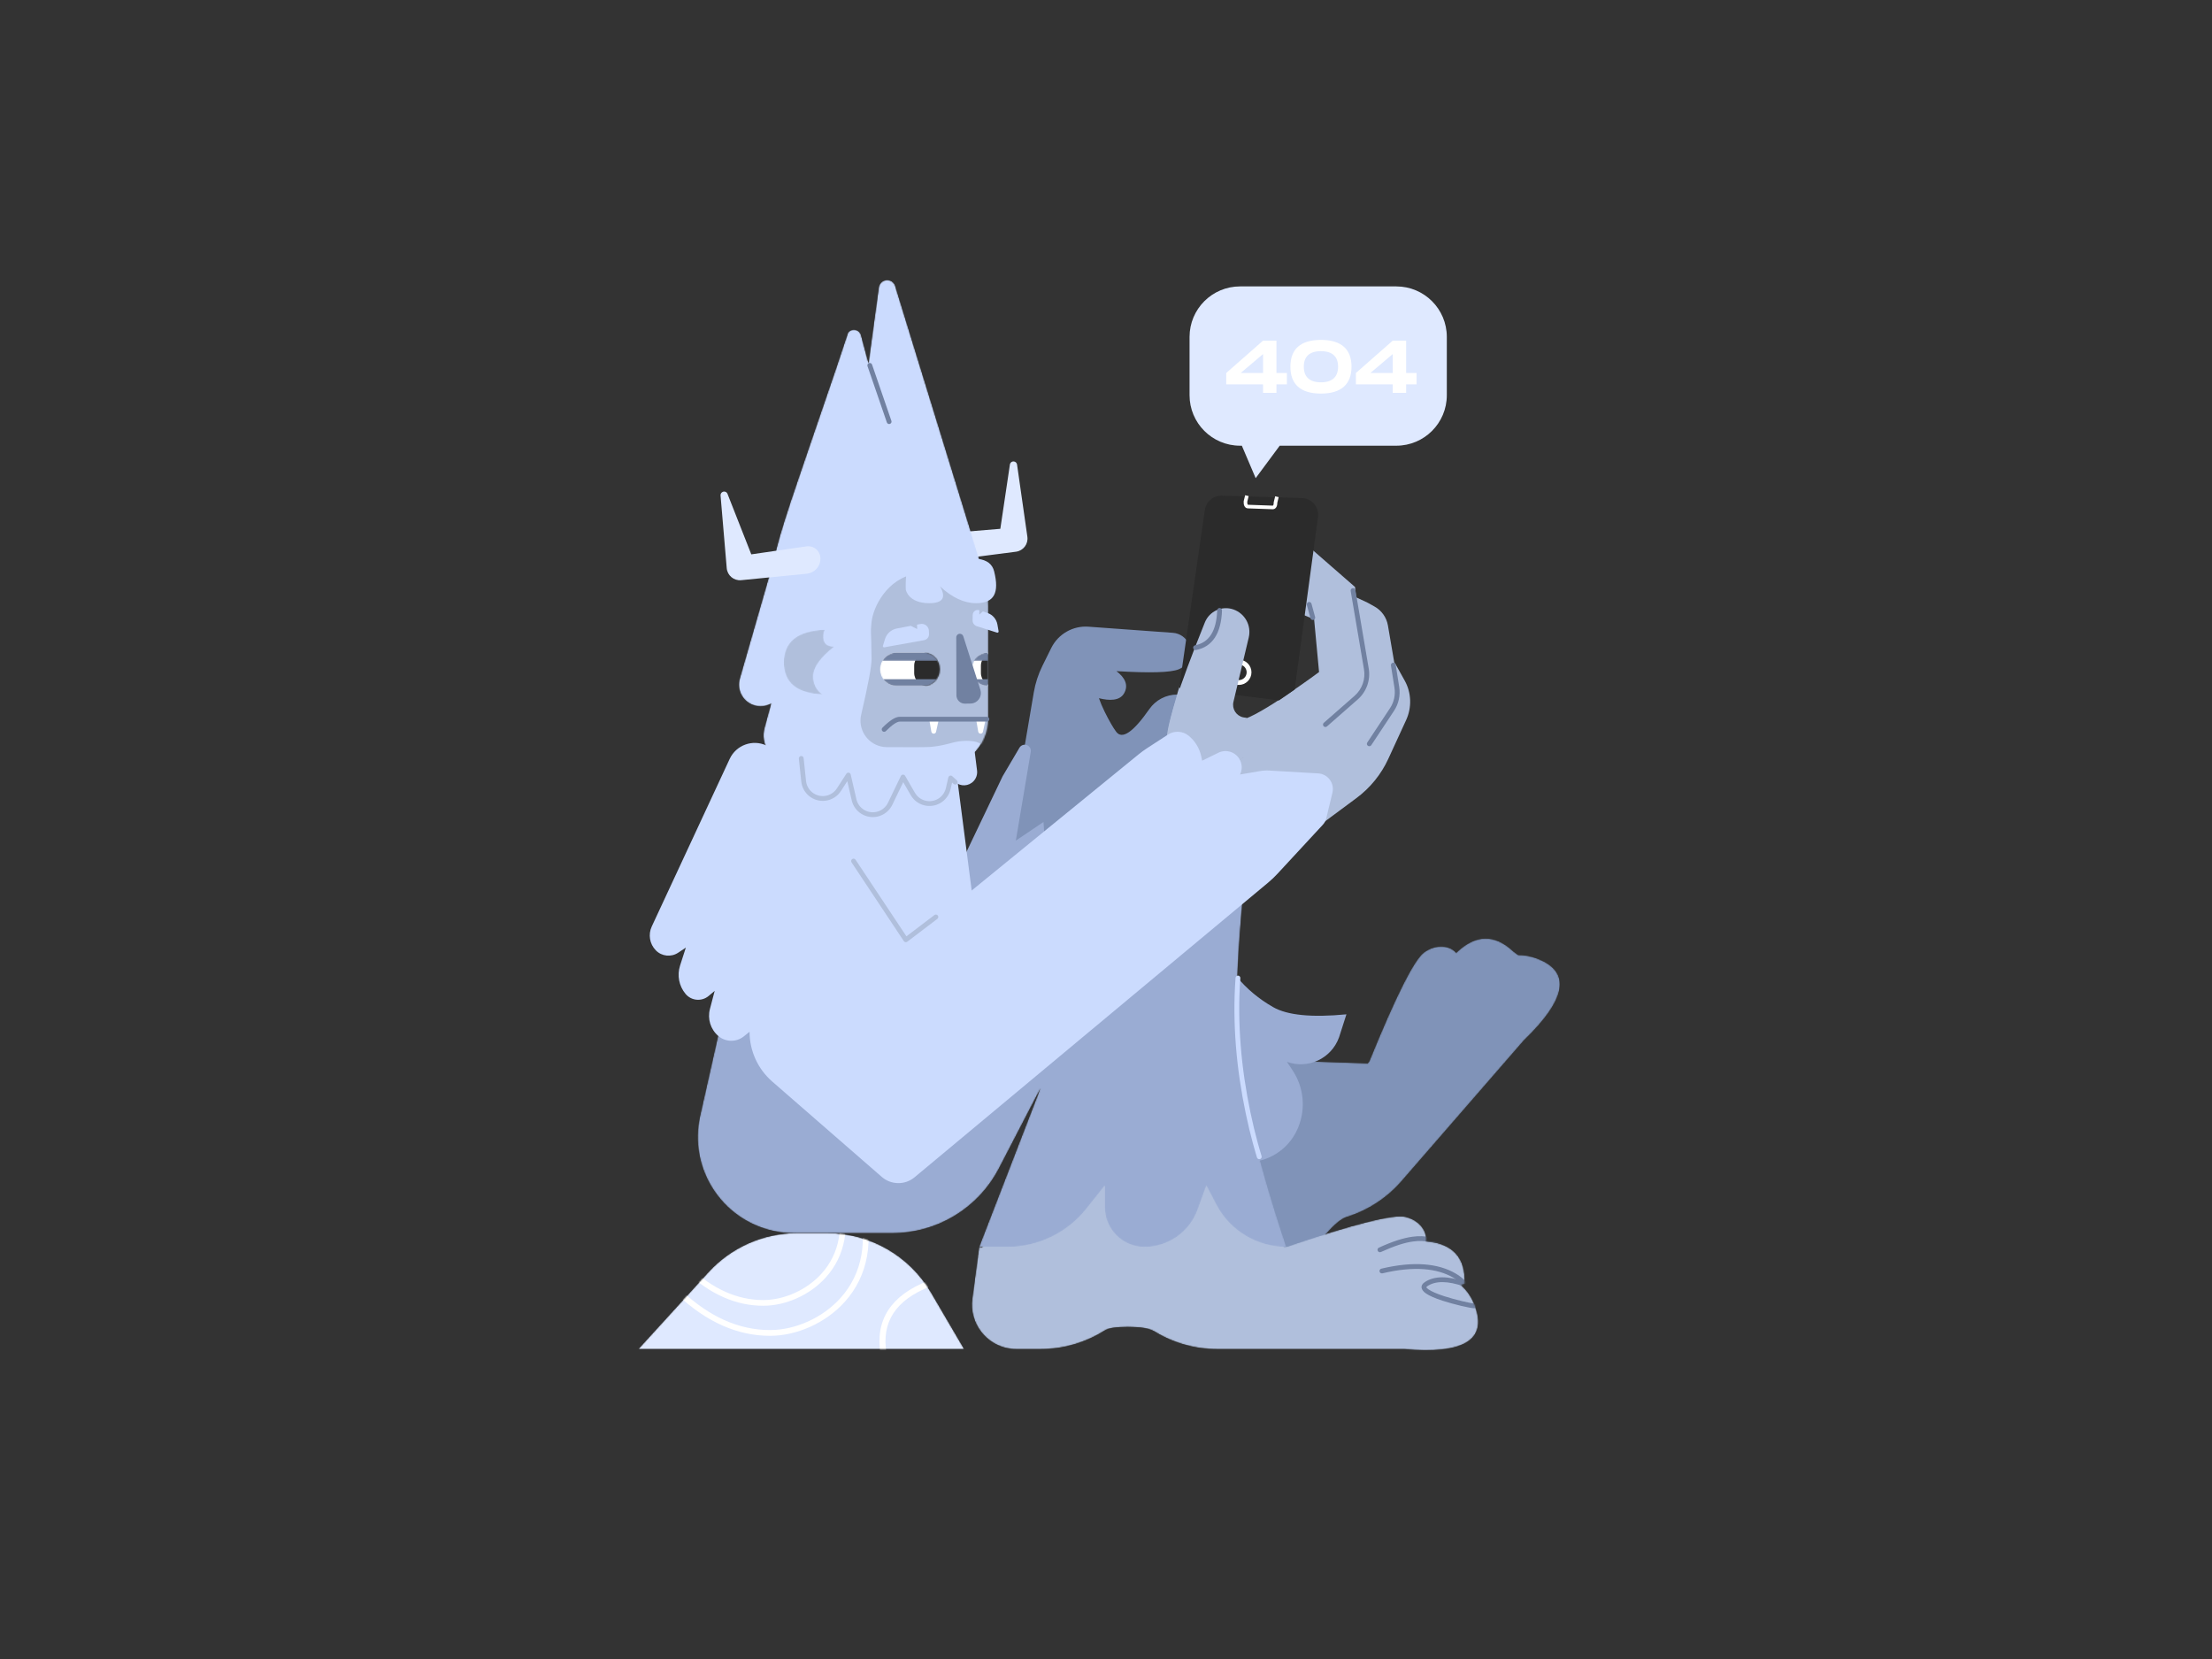 <svg width="1840" height="1380" viewBox="0 0 1840 1380" fill="none" xmlns="http://www.w3.org/2000/svg">
<rect x="0" y="0" width="1840" height="1380" fill="#333333" stroke="none"/>
<path fill-rule="evenodd" clip-rule="evenodd" d="M928.687 558.272C935.299 563.303 939.235 569.694 934.941 576.888C931.318 582.958 923.004 583.02 914.126 580.788C915.456 584.556 917.013 588.243 918.787 591.83C922.65 599.638 925.887 605.276 928.5 608.742C933.471 615.339 942.657 609.037 956.058 589.837C961.348 582.258 970.007 577.742 979.25 577.742C980.095 577.742 980.937 577.828 981.765 577.999C988.51 579.387 992.853 585.982 991.464 592.728C976.574 665.052 964.756 704.509 956.011 711.099C942.015 721.645 929.01 768.263 929.01 768.263L850.446 756.87L841.719 722.603C839.063 712.173 838.622 701.302 840.427 690.691L859.936 575.957C861.24 568.291 863.654 560.856 867.103 553.887L874.459 539.022C880.228 527.364 892.481 520.358 905.455 521.299L975.64 526.39C981.613 526.823 986.826 530.598 989.102 536.136C992.417 544.202 988.566 553.428 980.5 556.742C973.912 559.45 956.641 559.959 928.687 558.272Z" fill="#8093B8"/>
<path fill-rule="evenodd" clip-rule="evenodd" d="M848 621.992L834.242 645.331C834.081 645.605 833.931 645.886 833.794 646.173L785 748.242L794 801.742L872 742.242L868 683.742L845 699.242L857.424 625.429C857.892 622.651 856.019 620.02 853.241 619.552C851.157 619.202 849.073 620.172 848 621.992Z" fill="#9AACD3"/>
<path fill-rule="evenodd" clip-rule="evenodd" d="M794.5 634.185C775.462 627.224 756.425 620.262 737.387 613.301C690.704 596.231 639.023 620.236 621.953 666.919C618.705 675.8 616.878 685.137 616.537 694.586L613 792.743H815C801.333 687.038 794.5 634.185 794.5 634.185Z" fill="#CBDBFE"/>
<path fill-rule="evenodd" clip-rule="evenodd" d="M785.863 443.726L832.102 439.879L840.067 386.393C840.312 384.754 841.838 383.623 843.477 383.867C844.789 384.063 845.817 385.097 846.005 386.41L854.591 446.464C855.451 452.478 851.273 458.051 845.259 458.91C845.21 458.917 845.161 458.924 845.112 458.93L790.788 465.952C783.999 466.83 777.747 462.136 776.696 455.371C775.838 449.845 779.621 444.669 785.147 443.811C785.385 443.774 785.623 443.746 785.863 443.726Z" fill="#DFE9FF"/>
<mask id="mask0" mask-type="alpha" maskUnits="userSpaceOnUse" x="614" y="233" width="208" height="406">
<path d="M667.694 634.564C664.455 635.811 660.886 636.345 657.196 635.992C655.828 635.862 654.473 635.615 653.147 635.256C640.157 631.738 632.478 618.355 635.996 605.365L641.446 585.242L641.368 585.286C637.1 587.638 632.062 588.162 627.403 586.736C617.889 583.826 612.536 573.756 615.446 564.242L643.898 465.291C646.241 453.767 650.435 439.57 657.206 419.003L658 416.242L658.033 416.501C666.37 391.315 678.428 356.828 695.446 306.742C695.763 305.812 705.128 277.678 705.446 276.742C707.46 274.058 711.269 273.513 713.954 275.527C715.043 276.344 715.826 277.503 716.178 278.818L722.446 302.242L731.048 239.057C731.569 235.226 735.097 232.543 738.928 233.065C741.657 233.436 743.915 235.374 744.696 238.015L745.946 242.242L817.569 475.014C820.471 484.447 821.946 494.26 821.946 504.129V597.742C821.946 620.386 803.59 638.742 780.946 638.742H685.743C679.275 638.742 673.146 637.242 667.694 634.564Z" fill="white"/>
</mask>
<g mask="url(#mask0)">
<path d="M667.694 634.564C664.455 635.811 660.886 636.345 657.196 635.992C655.828 635.862 654.473 635.615 653.147 635.256C640.157 631.738 632.478 618.355 635.996 605.365L641.446 585.242L641.368 585.286C637.1 587.638 632.062 588.162 627.403 586.736C617.889 583.826 612.536 573.756 615.446 564.242L643.898 465.291C646.241 453.767 650.435 439.57 657.206 419.003L658 416.242L658.033 416.501C666.37 391.315 678.428 356.828 695.446 306.742C695.763 305.812 705.128 277.678 705.446 276.742C707.46 274.058 711.269 273.513 713.954 275.527C715.043 276.344 715.826 277.503 716.178 278.818L722.446 302.242L731.048 239.057C731.569 235.226 735.097 232.543 738.928 233.065C741.657 233.436 743.915 235.374 744.696 238.015L745.946 242.242L817.569 475.014C820.471 484.447 821.946 494.26 821.946 504.129V597.742C821.946 620.386 803.59 638.742 780.946 638.742H685.743C679.275 638.742 673.146 637.242 667.694 634.564Z" fill="#CBDBFE"/>
<path fill-rule="evenodd" clip-rule="evenodd" d="M819.447 485.742C817.447 480.409 814.447 478.242 810.447 479.242C806.447 480.242 803.78 483.909 802.447 490.242C796.282 480.224 784.949 474.593 773.241 475.731C769.821 476.063 766.056 476.567 761.947 477.242C737.679 481.23 726.153 505.194 724.947 517.742C723.921 528.41 724.763 521.285 725 548.242C725.051 554.043 722.171 569.466 716.36 594.509C713.614 606.345 720.983 618.166 732.818 620.912C734.403 621.28 736.024 621.471 737.651 621.481C759.701 621.622 772.132 621.542 774.947 621.242C789.829 619.657 793.054 616.242 804 616.242C813.234 616.242 817.734 618.576 817.5 623.242C833.486 616.968 842.135 601.135 843.447 575.742C844.758 550.349 836.758 520.349 819.447 485.742Z" fill="#B0BFDC"/>
</g>
<path fill-rule="evenodd" clip-rule="evenodd" d="M772.946 598.242H780.946L778.645 608.725C778.471 609.52 777.831 610.13 777.028 610.267C775.94 610.453 774.906 609.721 774.72 608.633L772.946 598.242ZM811.946 598.242H819.946L817.645 608.725C817.471 609.52 816.831 610.13 816.028 610.267C814.94 610.453 813.906 609.721 813.72 608.633L811.946 598.242Z" fill="white"/>
<mask id="mask1" mask-type="alpha" maskUnits="userSpaceOnUse" x="943" y="780" width="355" height="342">
<path d="M1139.05 882.811C1161.19 828.367 1176.41 798.156 1184.7 792.178C1194.87 784.851 1206.41 786.628 1211.29 792.662C1227.37 777.078 1243.3 776.747 1259.07 791.668C1260.43 792.586 1261.68 793.511 1262.81 794.442C1268.21 794.377 1273.68 795.434 1279.21 797.611C1307 808.552 1303.11 831.174 1267.52 865.479L1165.75 982.608C1153.66 996.516 1137.94 1006.78 1120.31 1012.26C1115.77 1013.68 1109.97 1018.44 1102.91 1026.57C1096.64 1033.78 1093.24 1039.2 1092.7 1042.83C1089.92 1061.6 1081.86 1079.16 1069.44 1093.44L1056.4 1108.45C1055.34 1109.67 1054.19 1110.83 1052.98 1111.9C1037.69 1125.39 1014.25 1123.85 1000.64 1108.47L976.701 1081.42L976.514 1081.59L976.231 1080.89L971.642 1075.7L973.437 1073.93L943.47 999.29L1069.77 882.3L1137.74 884.544C1138.18 883.964 1138.61 883.387 1139.05 882.811Z" fill="white"/>
</mask>
<g mask="url(#mask1)">
<path d="M1139.05 882.812C1161.19 828.367 1176.41 798.156 1184.7 792.179C1194.87 784.851 1206.42 786.628 1211.29 792.662C1227.37 777.079 1243.3 776.747 1259.07 791.668C1260.43 792.587 1261.68 793.511 1262.81 794.442C1268.21 794.377 1273.68 795.434 1279.21 797.612C1307 808.552 1303.11 831.175 1267.52 865.48L1165.75 982.608C1153.66 996.517 1137.94 1006.78 1120.31 1012.27C1115.77 1013.68 1109.97 1018.45 1102.91 1026.57C1096.64 1033.78 1093.24 1039.2 1092.7 1042.83C1089.92 1061.6 1081.86 1079.16 1069.44 1093.44L1056.4 1108.45C1055.34 1109.67 1054.19 1110.83 1052.98 1111.9C1037.68 1125.39 1014.25 1123.85 1000.64 1108.47L976.701 1081.42L976.514 1081.59L976.231 1080.89L971.642 1075.7L973.437 1073.93L943.47 999.291L1069.77 882.3L1137.74 884.545C1138.18 883.965 1138.61 883.387 1139.05 882.812Z" fill="#8093B8"/>
</g>
<mask id="mask2" mask-type="alpha" maskUnits="userSpaceOnUse" x="731" y="542" width="51" height="29">
<path d="M767.946 542.742H745.946C738.214 542.742 731.946 549.01 731.946 556.742C731.946 564.474 738.214 570.742 745.946 570.742H767.946C775.678 570.742 781.946 564.474 781.946 556.742C781.946 549.01 775.678 542.742 767.946 542.742Z" fill="white"/>
</mask>
<g mask="url(#mask2)">
<path d="M767.946 542.742H745.946C738.214 542.742 731.946 549.01 731.946 556.742C731.946 564.474 738.214 570.742 745.946 570.742H767.946C775.678 570.742 781.946 564.474 781.946 556.742C781.946 549.01 775.678 542.742 767.946 542.742Z" fill="white"/>
<path d="M782.446 553.742C782.446 547.667 777.521 542.742 771.446 542.742C765.371 542.742 760.446 547.667 760.446 553.742V559.742C760.446 565.817 765.371 570.742 771.446 570.742C777.521 570.742 782.446 565.817 782.446 559.742V553.742Z" fill="#2B2B2B"/>
</g>
<mask id="mask3" mask-type="alpha" maskUnits="userSpaceOnUse" x="808" y="542" width="14" height="29">
<path d="M821.946 542.742V570.742C814.49 570.742 808.446 564.698 808.446 557.242V556.242C808.446 548.786 814.49 542.742 821.946 542.742Z" fill="white"/>
</mask>
<g mask="url(#mask3)">
<path d="M821.946 542.742V570.742C814.49 570.742 808.446 564.698 808.446 557.242V556.242C808.446 548.786 814.49 542.742 821.946 542.742Z" fill="white"/>
<path d="M837.946 553.742C837.946 547.667 833.021 542.742 826.946 542.742C820.871 542.742 815.946 547.667 815.946 553.742V559.742C815.946 565.817 820.871 570.742 826.946 570.742C833.021 570.742 837.946 565.817 837.946 559.742V553.742Z" fill="#2B2B2B"/>
</g>
<path fill-rule="evenodd" clip-rule="evenodd" d="M1044 966.242C1060.12 963.762 1073.74 952.975 1079.85 937.852L1080 937.492C1086.26 921.998 1084.5 904.415 1075.28 890.474L1070.5 883.242C1088.03 889.618 1107.41 880.573 1113.79 863.04C1113.94 862.63 1114.08 862.218 1114.21 861.802L1120 843.742C1091.17 846.526 1070.84 844.526 1059 837.742C1047.16 830.958 1037.16 822.625 1029 812.742L1019.5 828.742L1044 966.242Z" fill="#9AACD3"/>
<mask id="mask4" mask-type="alpha" maskUnits="userSpaceOnUse" x="808" y="966" width="422" height="158">
<path d="M1070.45 1037.09C1126.18 1018.2 1159.03 1009.92 1169 1012.24C1181.22 1015.09 1187.47 1024.92 1186.12 1032.52C1208.47 1034.43 1219.2 1046.17 1218.28 1067.74L1215.21 1068.98C1220.51 1073.59 1224.45 1079.51 1227.03 1086.74C1237.03 1114.74 1217.37 1126.58 1168.03 1122.24H1012.55C994.091 1122.24 975.989 1117.13 960.252 1107.47C956.198 1104.99 948.78 1103.74 938 1103.74C928.422 1103.74 922.084 1104.72 918.986 1106.69C902.969 1116.85 884.393 1122.24 865.426 1122.24H845.504C843.881 1122.24 842.259 1122.14 840.65 1121.92C820.392 1119.24 806.143 1100.65 808.824 1080.39L813.538 1044.77L813.285 1044.74L813.631 1044.07L814.535 1037.24L817.055 1037.43L853.785 966.242L1025.28 984.742L1068.28 1037.24C1069.01 1037.19 1069.73 1037.14 1070.45 1037.09Z" fill="white"/>
</mask>
<g mask="url(#mask4)">
<path d="M1070.45 1037.09C1126.18 1018.2 1159.03 1009.92 1169 1012.24C1181.22 1015.09 1187.47 1024.92 1186.12 1032.52C1208.47 1034.43 1219.2 1046.17 1218.28 1067.74L1215.21 1068.98C1220.51 1073.59 1224.45 1079.51 1227.03 1086.74C1237.03 1114.74 1217.37 1126.58 1168.03 1122.24H1012.55C994.091 1122.24 975.989 1117.13 960.252 1107.47C956.198 1104.99 948.78 1103.74 938 1103.74C928.422 1103.74 922.084 1104.72 918.986 1106.69C902.969 1116.85 884.393 1122.24 865.426 1122.24H845.504C843.881 1122.24 842.259 1122.14 840.65 1121.92C820.392 1119.24 806.143 1100.65 808.824 1080.39L813.538 1044.77L813.285 1044.74L813.631 1044.07L814.535 1037.24L817.055 1037.43L853.785 966.242L1025.28 984.742L1068.28 1037.24C1069.01 1037.19 1069.73 1037.14 1070.45 1037.09Z" fill="#B0BFDC"/>
<path d="M1220.14 1067.09C1219.74 1066.53 1218.98 1065.63 1217.8 1064.51C1215.89 1062.68 1213.5 1060.86 1210.58 1059.18C1196.66 1051.15 1176.48 1048.76 1149.04 1055.3C1147.96 1055.55 1147.3 1056.63 1147.55 1057.71C1147.81 1058.78 1148.89 1059.44 1149.96 1059.19C1176.44 1052.88 1195.59 1055.14 1208.58 1062.64C1211.21 1064.16 1213.35 1065.79 1215.04 1067.4C1215.61 1067.95 1216.09 1068.46 1216.47 1068.91C1216.69 1069.16 1216.82 1069.33 1216.86 1069.39C1217.5 1070.3 1218.74 1070.51 1219.65 1069.88C1220.55 1069.24 1220.77 1068 1220.14 1067.09Z" fill="#7181A1"/>
<path d="M1226.16 1084.24C1227.27 1084.24 1228.16 1085.14 1228.16 1086.24C1228.16 1087.35 1227.27 1088.24 1226.16 1088.24C1223.23 1088.24 1209.43 1085.07 1199.92 1081.96C1193.73 1079.93 1188.97 1077.89 1186.07 1075.86C1181.92 1072.97 1181.05 1069.31 1185.04 1066.59C1192.99 1061.17 1204.4 1061.17 1219.16 1066.36C1220.2 1066.72 1220.75 1067.86 1220.39 1068.91C1220.02 1069.95 1218.88 1070.5 1217.84 1070.13C1204.15 1065.32 1194 1065.32 1187.29 1069.89C1186.11 1070.7 1186.2 1071.07 1188.35 1072.58C1190.86 1074.33 1195.32 1076.24 1201.16 1078.15C1210.3 1081.15 1223.77 1084.24 1226.16 1084.24ZM1201.5 1030.24C1202.6 1030.24 1203.5 1031.14 1203.5 1032.24C1203.5 1033.35 1202.6 1034.24 1201.5 1034.24C1198.23 1034.24 1195.9 1033.99 1191.1 1033.26L1190.97 1033.24C1184.13 1032.2 1180.8 1031.99 1175.52 1032.69C1168.48 1033.62 1159.94 1036.33 1148.68 1041.45C1147.67 1041.91 1146.48 1041.47 1146.03 1040.46C1145.57 1039.46 1146.01 1038.27 1147.02 1037.81C1158.62 1032.53 1167.52 1029.71 1175 1028.73C1180.74 1027.97 1184.39 1028.19 1191.57 1029.28L1191.71 1029.3C1196.32 1030.01 1198.49 1030.24 1201.5 1030.24Z" fill="#7181A1"/>
</g>
<path fill-rule="evenodd" clip-rule="evenodd" d="M801.287 529.271L815.522 573.838C816.99 578.436 814.453 583.354 809.855 584.823C809.044 585.082 808.199 585.221 807.348 585.236L802.7 585.317C798.835 585.385 795.647 582.306 795.579 578.44C795.579 578.407 795.578 578.373 795.578 578.34L795.43 530.193C795.424 528.536 796.763 527.189 798.42 527.184C799.729 527.18 800.889 528.024 801.287 529.271Z" fill="#7181A1"/>
<mask id="mask5" mask-type="alpha" maskUnits="userSpaceOnUse" x="580" y="679" width="490" height="359">
<path d="M618 769.742L582.406 928.21C572.724 971.319 599.821 1014.11 642.93 1023.8C648.684 1025.09 654.564 1025.74 660.462 1025.74H742.216C779.56 1025.74 813.792 1004.93 830.986 971.785L865.5 905.242L814.5 1037.24H837.941C863.565 1037.24 887.787 1025.55 903.722 1005.48L919 986.242V1004.24C919 1022.47 933.774 1037.24 952 1037.24C971.809 1037.24 989.498 1024.84 996.253 1006.22L1003.5 986.242L1011.56 1001.75C1022.89 1023.56 1045.42 1037.24 1070 1037.24C1046.69 967.693 1033.35 911.86 1030 869.742C1026.65 827.624 1030.48 764.124 1041.5 679.242H942.5L764 786.242L618 769.742Z" fill="white"/>
</mask>
<g mask="url(#mask5)">
<path d="M618 769.742L582.406 928.21C572.724 971.319 599.821 1014.11 642.93 1023.8C648.684 1025.09 654.564 1025.74 660.462 1025.74H742.216C779.56 1025.74 813.792 1004.93 830.986 971.785L865.5 905.242L814.5 1037.24H837.941C863.565 1037.24 887.787 1025.55 903.722 1005.48L919 986.242V1004.24C919 1022.47 933.774 1037.24 952 1037.24C971.809 1037.24 989.498 1024.84 996.253 1006.22L1003.5 986.242L1011.56 1001.75C1022.89 1023.56 1045.42 1037.24 1070 1037.24C1046.69 967.693 1033.35 911.86 1030 869.742C1026.65 827.624 1030.48 764.124 1041.5 679.242H942.5L764 786.242L618 769.742Z" fill="#9AACD3"/>
</g>
<path d="M736.861 608.156C742.169 602.848 746.154 600.242 748.446 600.242H820.946C822.051 600.242 822.946 599.347 822.946 598.242C822.946 597.138 822.051 596.242 820.946 596.242H748.446C744.738 596.242 740.057 599.303 734.032 605.328C733.251 606.109 733.251 607.375 734.032 608.156C734.813 608.937 736.079 608.937 736.861 608.156Z" fill="#7181A1"/>
<mask id="mask6" mask-type="alpha" maskUnits="userSpaceOnUse" x="733" y="542" width="48" height="29">
<path d="M780.073 549.742H733.819C736.24 545.558 740.764 542.742 745.946 542.742H767.946C773.128 542.742 777.653 545.558 780.073 549.742V549.742ZM779.437 564.742C776.907 568.369 772.704 570.742 767.946 570.742H745.946C741.189 570.742 736.986 568.369 734.456 564.742H779.437Z" fill="white"/>
</mask>
<g mask="url(#mask6)">
<path d="M780.073 549.742H733.819C736.24 545.558 740.764 542.742 745.946 542.742H767.946C773.128 542.742 777.653 545.558 780.073 549.742V549.742ZM779.437 564.742C776.907 568.369 772.704 570.742 767.946 570.742H745.946C741.189 570.742 736.986 568.369 734.456 564.742H779.437Z" fill="#7181A1"/>
</g>
<path fill-rule="evenodd" clip-rule="evenodd" d="M1036.35 628.755L951.655 681.547L1074.15 704.025L1128.21 663.96C1139.7 655.447 1148.84 644.211 1154.78 631.32L1169.62 599.062C1174.52 588.433 1174.09 576.232 1168.47 566.14L1160.31 551.491L1159.9 551.747C1158.39 542.929 1156.6 532.44 1154.51 520.279C1153.37 513.575 1149.24 507.777 1143.26 504.467L1137.67 501.368L1127.98 496.852L1127.16 488.276L1069.74 438.212C1069.57 438.065 1069.4 437.921 1069.22 437.781C1062.3 432.249 1052.06 433.384 1046.34 440.316C1041.2 446.542 1040.85 455.114 1045.01 461.489C1040.55 462.411 1036.52 465.32 1034.37 469.705C1034.06 470.339 1033.79 470.993 1033.58 471.662C1030.56 480.935 1035.08 490.842 1044.06 494.606L1093.12 515.187C1095.86 544.413 1097.23 559.026 1097.23 559.026C1097.23 559.026 1047.38 596.067 1032.78 598.733C1023.05 600.51 1015.64 598.348 1010.55 592.245L1031.68 531.532C1031.74 531.357 1031.8 531.181 1031.85 531.004C1034.71 521.865 1029.56 512.296 1020.36 509.631C1010.74 506.844 1000.49 512.158 997.221 521.626C977.769 577.959 968.93 611.336 970.704 621.757C973.623 638.9 950.827 681.834 950.827 681.834L1036.35 628.755Z" fill="#B0BFDC"/>
<mask id="mask7" mask-type="alpha" maskUnits="userSpaceOnUse" x="809" y="542" width="13" height="29">
<path d="M821.946 549.742H809.819C812.24 545.558 816.764 542.742 821.946 542.742V549.742ZM821.946 570.742C817.189 570.742 812.986 568.369 810.456 564.742H821.946V570.742Z" fill="white"/>
</mask>
<g mask="url(#mask7)">
<path d="M821.946 549.742H809.819C812.24 545.558 816.764 542.742 821.946 542.742V549.742ZM821.946 570.742C817.189 570.742 812.986 568.369 810.456 564.742H821.946V570.742Z" fill="#7181A1"/>
</g>
<path fill-rule="evenodd" clip-rule="evenodd" d="M1082.89 414.288L1016.46 412.32C1009.35 412.109 1003.21 417.271 1002.19 424.316L980.865 572.241L1063.91 582.604L1076.93 573.583L1096.35 430.16C1097.38 422.498 1092.01 415.446 1084.35 414.408C1083.87 414.343 1083.38 414.303 1082.89 414.288Z" fill="#2B2B2B"/>
<path d="M1030.5 569.742C1024.7 569.742 1020 565.041 1020 559.242C1020 553.443 1024.7 548.742 1030.5 548.742C1036.3 548.742 1041 553.443 1041 559.242C1041 565.041 1036.3 569.742 1030.5 569.742ZM1030.5 565.742C1034.09 565.742 1037 562.832 1037 559.242C1037 555.652 1034.09 552.742 1030.5 552.742C1026.91 552.742 1024 555.652 1024 559.242C1024 562.832 1026.91 565.742 1030.5 565.742ZM1058.36 420.589C1058.65 420.599 1058.82 420.586 1058.89 420.566C1058.88 420.568 1058.88 420.567 1058.91 420.542C1059.02 420.449 1059.15 420.26 1059.26 419.964C1059.41 419.528 1059.48 419.084 1059.52 417.883L1059.53 417.728L1060.73 412.825L1063.64 413.54L1062.52 418.144C1062.46 419.528 1062.35 420.237 1062.08 420.985C1061.8 421.756 1061.38 422.395 1060.82 422.856C1060.13 423.425 1059.41 423.627 1058.26 423.587L1038.4 422.893C1037.24 422.853 1036.54 422.601 1035.89 421.986C1035.37 421.487 1035 420.82 1034.77 420.032C1034.55 419.238 1034.49 418.498 1034.54 417.01L1034.54 416.855L1035.75 411.953L1038.66 412.667L1037.53 417.268C1037.5 418.356 1037.54 418.784 1037.66 419.21C1037.74 419.512 1037.85 419.71 1037.96 419.811C1037.99 419.838 1037.99 419.838 1037.98 419.835C1038.05 419.86 1038.21 419.885 1038.5 419.895L1058.36 420.589Z" fill="white"/>
<mask id="mask8" mask-type="alpha" maskUnits="userSpaceOnUse" x="531" y="1025" width="271" height="98">
<path d="M589.255 1058.36L531 1122.24H802L774.467 1075.22C756.525 1044.57 723.679 1025.74 688.17 1025.74H663.145C635.024 1025.74 608.203 1037.58 589.255 1058.36Z" fill="white"/>
</mask>
<g mask="url(#mask8)">
<path d="M589.255 1058.36L531 1122.24H802L774.467 1075.22C756.525 1044.57 723.679 1025.74 688.17 1025.74H663.145C635.024 1025.74 608.203 1037.58 589.255 1058.36Z" fill="#DFE9FF"/>
<path d="M563.523 1077.01L566.773 1073.51C590.166 1095.46 614.735 1106.38 640.551 1106.38C661.269 1106.38 684.264 1096.4 699.299 1079.55C717.173 1059.52 722.857 1031.87 712.88 998.553L717.44 997.172C727.888 1032.06 721.847 1061.46 702.844 1082.75C686.892 1100.62 662.601 1111.17 640.551 1111.17C613.453 1111.17 587.753 1099.75 563.523 1077.01ZM772.094 1065.41L773.906 1070.07C744.959 1081.33 733.009 1099.73 737.464 1125.82L732.536 1126.66C727.658 1098.09 741.041 1077.49 772.094 1065.41Z" fill="white"/>
<path d="M570.523 1057.75C590.758 1076.66 612.242 1086.17 634.904 1086.17C653.37 1086.17 673.695 1077.38 687.048 1062.47C702.954 1044.72 708.01 1020.22 699.277 991.172L694.701 992.536C702.966 1020.03 698.265 1042.81 683.483 1059.31C671.05 1073.19 652.028 1081.42 634.904 1081.42C613.534 1081.42 593.187 1072.41 573.793 1054.28L570.523 1057.75Z" fill="white"/>
</g>
<path fill-rule="evenodd" clip-rule="evenodd" d="M826.947 475.243C831.447 493.243 826.947 501.743 811.947 501.743C801.947 501.743 791.947 497.076 781.947 487.743C787.28 497.076 784.28 501.743 772.947 501.743C755.947 501.743 753.447 491.184 753.447 490.243C753.447 489.301 752.833 473.235 756.447 469.743C758.304 467.948 766.813 467.948 781.974 469.743C808.956 461.409 823.947 463.243 826.947 475.243Z" fill="#CBDBFE"/>
<path fill-rule="evenodd" clip-rule="evenodd" d="M706.539 524.365C711.039 542.365 706.539 550.865 691.539 550.865C681.539 550.865 671.539 546.198 661.539 536.865C666.873 546.198 663.873 550.865 652.539 550.865C635.539 550.865 633.039 540.306 633.039 539.365C633.039 538.424 632.426 522.357 636.039 518.865C637.897 517.07 646.406 517.07 661.567 518.865C688.549 510.532 703.539 512.365 706.539 524.365Z" fill="#CBDBFE"/>
<path fill-rule="evenodd" clip-rule="evenodd" d="M1044.5 397.742L1033 370.742H1031.5C1008.3 370.742 989.5 351.938 989.5 328.742V280.242C989.5 257.046 1008.3 238.242 1031.5 238.242H1161.5C1184.7 238.242 1203.5 257.046 1203.5 280.242V328.742C1203.5 351.938 1184.7 370.742 1161.5 370.742H1064.5L1044.5 397.742Z" fill="#DFE9FF"/>
<path fill-rule="evenodd" clip-rule="evenodd" d="M947.826 675.622C947.826 675.622 972.755 633.862 970.711 616.538C969.468 606.006 979.983 573.061 1002.25 517.702C1006 508.398 1016.5 503.632 1025.96 506.943C1035.61 510.322 1041.1 520.34 1038.74 530.271L1026.01 583.811C1024.62 589.633 1028.25 595.404 1034.12 596.701C1035.15 596.929 1036.21 597.007 1037.27 596.932" fill="#B0BFDC"/>
<path fill-rule="evenodd" clip-rule="evenodd" d="M768.678 532.509L735.565 538.452C735.022 538.549 734.502 538.188 734.404 537.644C734.376 537.487 734.386 537.324 734.434 537.171L736.196 531.493C737.581 527.03 741.313 523.695 745.902 522.817L757.61 520.579L762.946 523.243L762.801 519.587L765.566 519.058C768.824 518.435 771.97 520.571 772.593 523.829C772.651 524.131 772.685 524.436 772.696 524.743L772.791 527.409C772.88 529.896 771.127 532.069 768.678 532.509ZM812.504 520.875C810.394 520.203 808.977 518.224 809.021 516.009L809.112 511.486C809.121 511.056 809.196 510.629 809.334 510.221C810.08 508.02 812.468 506.841 814.669 507.587L814.587 511.243L817.597 508.579L821.437 509.88C825.734 511.337 828.894 515.023 829.677 519.493L830.661 525.117C830.689 525.276 830.678 525.439 830.629 525.592C830.462 526.119 829.899 526.41 829.373 526.242L812.504 520.875Z" fill="#CBDBFE"/>
<path fill-rule="evenodd" clip-rule="evenodd" d="M793.739 633.582L810.684 624.572L812.733 640.891C813.131 644.062 812.13 647.251 809.99 649.625C805.923 654.138 798.967 654.499 794.454 650.432L790.651 647.004L788.617 655.846C787.622 660.17 784.876 663.888 781.035 666.109C773.386 670.534 763.599 667.919 759.174 660.27L751.034 646.196L740.28 668.466C738.169 672.838 734.187 676.015 729.455 677.102C720.843 679.081 712.257 673.704 710.278 665.092L705.557 644.544L697.712 656.702C695.086 660.772 690.757 663.433 685.939 663.939C677.151 664.863 669.279 658.487 668.355 649.698L666.358 630.688C682.628 629.233 693.99 629.252 700.446 630.742C702.135 631.132 703.56 631.64 704.722 632.264C708.493 630.544 713.734 630.037 720.446 630.742C726.516 631.38 734.732 633.109 745.095 635.929L744.104 634.216L795.464 626.081L793.739 633.582Z" fill="#CBDBFE"/>
<path d="M708.471 665.71C710.697 675.399 720.356 681.448 730.045 679.222C735.368 677.999 739.848 674.425 742.223 669.506L751.335 650.637L757.585 661.442C762.562 670.047 773.573 672.988 782.179 668.011C786.5 665.512 789.589 661.33 790.708 656.465L791.98 650.937L793.257 652.088C794.078 652.828 795.342 652.762 796.082 651.941C796.821 651.121 796.755 649.856 795.935 649.117L792.132 645.689C790.999 644.668 789.186 645.24 788.844 646.726L786.81 655.568C785.939 659.352 783.537 662.605 780.176 664.549C773.483 668.42 764.919 666.132 761.047 659.439L752.907 645.365C752.103 643.976 750.072 644.052 749.374 645.497L738.621 667.767C736.774 671.592 733.289 674.372 729.149 675.324C721.614 677.055 714.101 672.35 712.369 664.815L707.648 644.267C707.252 642.543 704.977 642.144 704.018 643.63L696.173 655.788C693.875 659.349 690.088 661.678 685.872 662.121C678.183 662.929 671.294 657.35 670.486 649.66L668.489 630.649C668.374 629.551 667.39 628.754 666.291 628.869C665.193 628.984 664.396 629.968 664.511 631.067L666.508 650.078C667.547 659.965 676.403 667.137 686.29 666.099C691.71 665.53 696.58 662.536 699.534 657.957L704.81 649.78L708.471 665.71Z" fill="#B0BFDC"/>
<path fill-rule="evenodd" clip-rule="evenodd" d="M670.865 454.471L624.945 461.125L605.152 410.801C604.546 409.26 602.804 408.501 601.262 409.108C600.028 409.593 599.259 410.832 599.371 412.154L604.514 472.6C605.029 478.654 610.354 483.143 616.407 482.628C616.456 482.624 616.505 482.62 616.554 482.615L671.065 477.237C677.878 476.565 682.914 470.584 682.416 463.757C682.01 458.179 677.158 453.987 671.581 454.394C671.341 454.411 671.103 454.437 670.865 454.471Z" fill="#DFE9FF"/>
<path fill-rule="evenodd" clip-rule="evenodd" d="M646.466 627.502L758 781.742L947.113 627.504C949.369 625.664 951.723 623.947 954.164 622.361L971.563 611.052C976.886 607.591 983.836 607.972 988.75 611.992C994.091 616.362 997.788 622.418 999.233 629.165L1000 632.742L1013.46 626.152C1020.15 622.873 1028.24 625.642 1031.52 632.337C1033.36 636.093 1033.35 640.49 1031.5 644.242L1048.17 641.396C1050.72 640.961 1053.3 640.818 1055.88 640.968L1096.48 643.337C1103.65 643.755 1109.12 649.905 1108.7 657.072C1108.66 657.842 1108.55 658.606 1108.37 659.355L1103.23 680.696C1102.75 682.694 1101.77 684.534 1100.37 686.041L1062.56 726.893C1060.19 729.457 1057.65 731.864 1054.97 734.1L760.74 979.292C752.822 985.891 741.284 985.767 733.509 978.999L642.357 899.656C630.377 889.229 623.5 874.125 623.5 858.242L618.765 862.061C612.526 867.092 603.585 866.958 597.5 861.742C591.078 856.238 588.367 847.548 590.519 839.368L594.5 824.242L589.472 828.459C583.707 833.295 575.113 832.541 570.278 826.775C570.268 826.764 570.259 826.753 570.25 826.742C564.801 820.204 563.078 811.332 565.682 803.23L570.5 788.242L564.15 792.476C558.268 796.397 550.426 795.563 545.5 790.492C540.381 785.223 539.046 777.342 542.144 770.681L606.973 631.28C612.329 619.762 626.009 614.767 637.527 620.124C641.087 621.78 644.165 624.32 646.466 627.502Z" fill="#CBDBFE"/>
<path d="M711.666 715.136C711.055 714.216 709.814 713.965 708.894 714.576C707.974 715.187 707.723 716.429 708.334 717.349L751.834 782.849C752.473 783.811 753.791 784.033 754.71 783.335L779.71 764.335C780.59 763.666 780.761 762.412 780.093 761.532C779.424 760.653 778.169 760.482 777.29 761.15L753.987 778.86L711.666 715.136Z" fill="#B0BFDC"/>
<path d="M1049.42 961.7C1049.34 961.412 1048.6 958.926 1048.33 958.026C1047.63 955.661 1046.93 953.227 1046.19 950.515C1044.1 942.856 1042.07 934.511 1040.16 925.411C1032.54 889.017 1029 851.026 1031.76 813.677C1031.84 812.576 1031.01 811.617 1029.91 811.535C1028.81 811.454 1027.85 812.281 1027.77 813.382C1024.98 851.146 1028.55 889.497 1036.25 926.231C1038.17 935.412 1040.22 943.836 1042.34 951.569C1043.08 954.309 1043.79 956.77 1044.49 959.161C1044.77 960.093 1045.5 962.537 1045.57 962.785C1045.87 963.848 1046.98 964.467 1048.04 964.168C1049.11 963.868 1049.72 962.764 1049.42 961.7Z" fill="#CBDBFE"/>
<path d="M721.62 304.584L737.708 351.383C738.067 352.427 739.205 352.983 740.25 352.624C741.294 352.265 741.85 351.127 741.491 350.082L725.403 303.283C725.044 302.239 723.906 301.683 722.861 302.042C721.817 302.401 721.261 303.539 721.62 304.584Z" fill="#7181A1"/>
<mask id="mask9" mask-type="alpha" maskUnits="userSpaceOnUse" x="652" y="523" width="43" height="55">
<path d="M684.284 577.668C662.761 576.774 652 567.905 652 551.06C652 533.733 663.386 524.644 686.158 523.793C685.59 524.857 685.17 526.3 685 528.243C684.435 534.698 687.488 537.874 694.16 537.77C682.566 546.86 676.68 555.017 676.5 562.243C676.342 568.578 679.112 574.286 684.284 577.668Z" fill="white"/>
</mask>
<g mask="url(#mask9)">
<path d="M684.284 577.668C662.761 576.774 652 567.905 652 551.06C652 533.733 663.386 524.644 686.158 523.793C685.59 524.857 685.17 526.3 685 528.243C684.435 534.698 687.488 537.874 694.16 537.77C682.566 546.86 676.68 555.017 676.5 562.243C676.342 568.578 679.112 574.286 684.284 577.668Z" fill="#B0BFDC"/>
</g>
<path d="M1123.53 491.577C1123.34 490.488 1124.08 489.456 1125.17 489.271C1126.25 489.086 1127.29 489.819 1127.47 490.908L1138.54 556.083C1140.17 565.67 1136.71 575.415 1129.39 581.825L1103.82 604.246C1102.99 604.975 1101.72 604.892 1101 604.061C1100.27 603.23 1100.35 601.967 1101.18 601.239L1126.76 578.817C1133.02 573.323 1135.99 564.97 1134.6 556.753L1123.53 491.577ZM1157.02 553.554C1156.85 552.463 1157.6 551.439 1158.69 551.267C1159.78 551.095 1160.8 551.84 1160.98 552.931L1163.9 571.448C1164.99 578.363 1163.45 585.436 1159.59 591.273L1140.67 619.847C1140.06 620.768 1138.82 621.02 1137.9 620.41C1136.98 619.8 1136.72 618.559 1137.33 617.638L1156.25 589.065C1159.57 584.062 1160.88 577.999 1159.95 572.072L1157.02 553.554ZM1093.93 513.216C1094.22 514.282 1093.59 515.381 1092.53 515.672C1091.46 515.963 1090.36 515.334 1090.07 514.269L1087.07 503.269C1086.78 502.203 1087.41 501.104 1088.47 500.813C1089.54 500.522 1090.64 501.151 1090.93 502.216L1093.93 513.216ZM1012.5 507.669C1012.54 506.565 1013.47 505.703 1014.57 505.744C1015.68 505.784 1016.54 506.712 1016.5 507.816C1015.8 526.817 1008.59 537.995 994.888 540.705C993.805 540.919 992.753 540.214 992.538 539.131C992.324 538.047 993.029 536.995 994.112 536.78C1005.74 534.48 1011.87 524.991 1012.5 507.669Z" fill="#7181A1"/>
<path d="M1070.47 310.27V319.694H1061.79V326.762H1050.63V319.694H1020V310.27L1050.63 283.362H1061.79V310.27H1070.47ZM1032.03 310.27H1050.63V294.522L1032.03 310.27ZM1098.8 327.382C1081.57 327.382 1073.38 319.446 1073.38 305C1073.38 290.616 1081.57 282.742 1098.8 282.742C1115.98 282.742 1124.22 290.678 1124.22 305C1124.22 319.384 1115.98 327.382 1098.8 327.382ZM1098.8 318.02C1108.6 318.02 1113.06 313.122 1113.06 305C1113.06 296.94 1108.6 292.104 1098.8 292.104C1089.01 292.104 1084.54 296.878 1084.54 305C1084.54 313.184 1089.01 318.02 1098.8 318.02ZM1178.35 310.27V319.694H1169.67V326.762H1158.51V319.694H1127.88V310.27L1158.51 283.362H1169.67V310.27H1178.35ZM1139.91 310.27H1158.51V294.522L1139.91 310.27Z" fill="white"/>
</svg>
